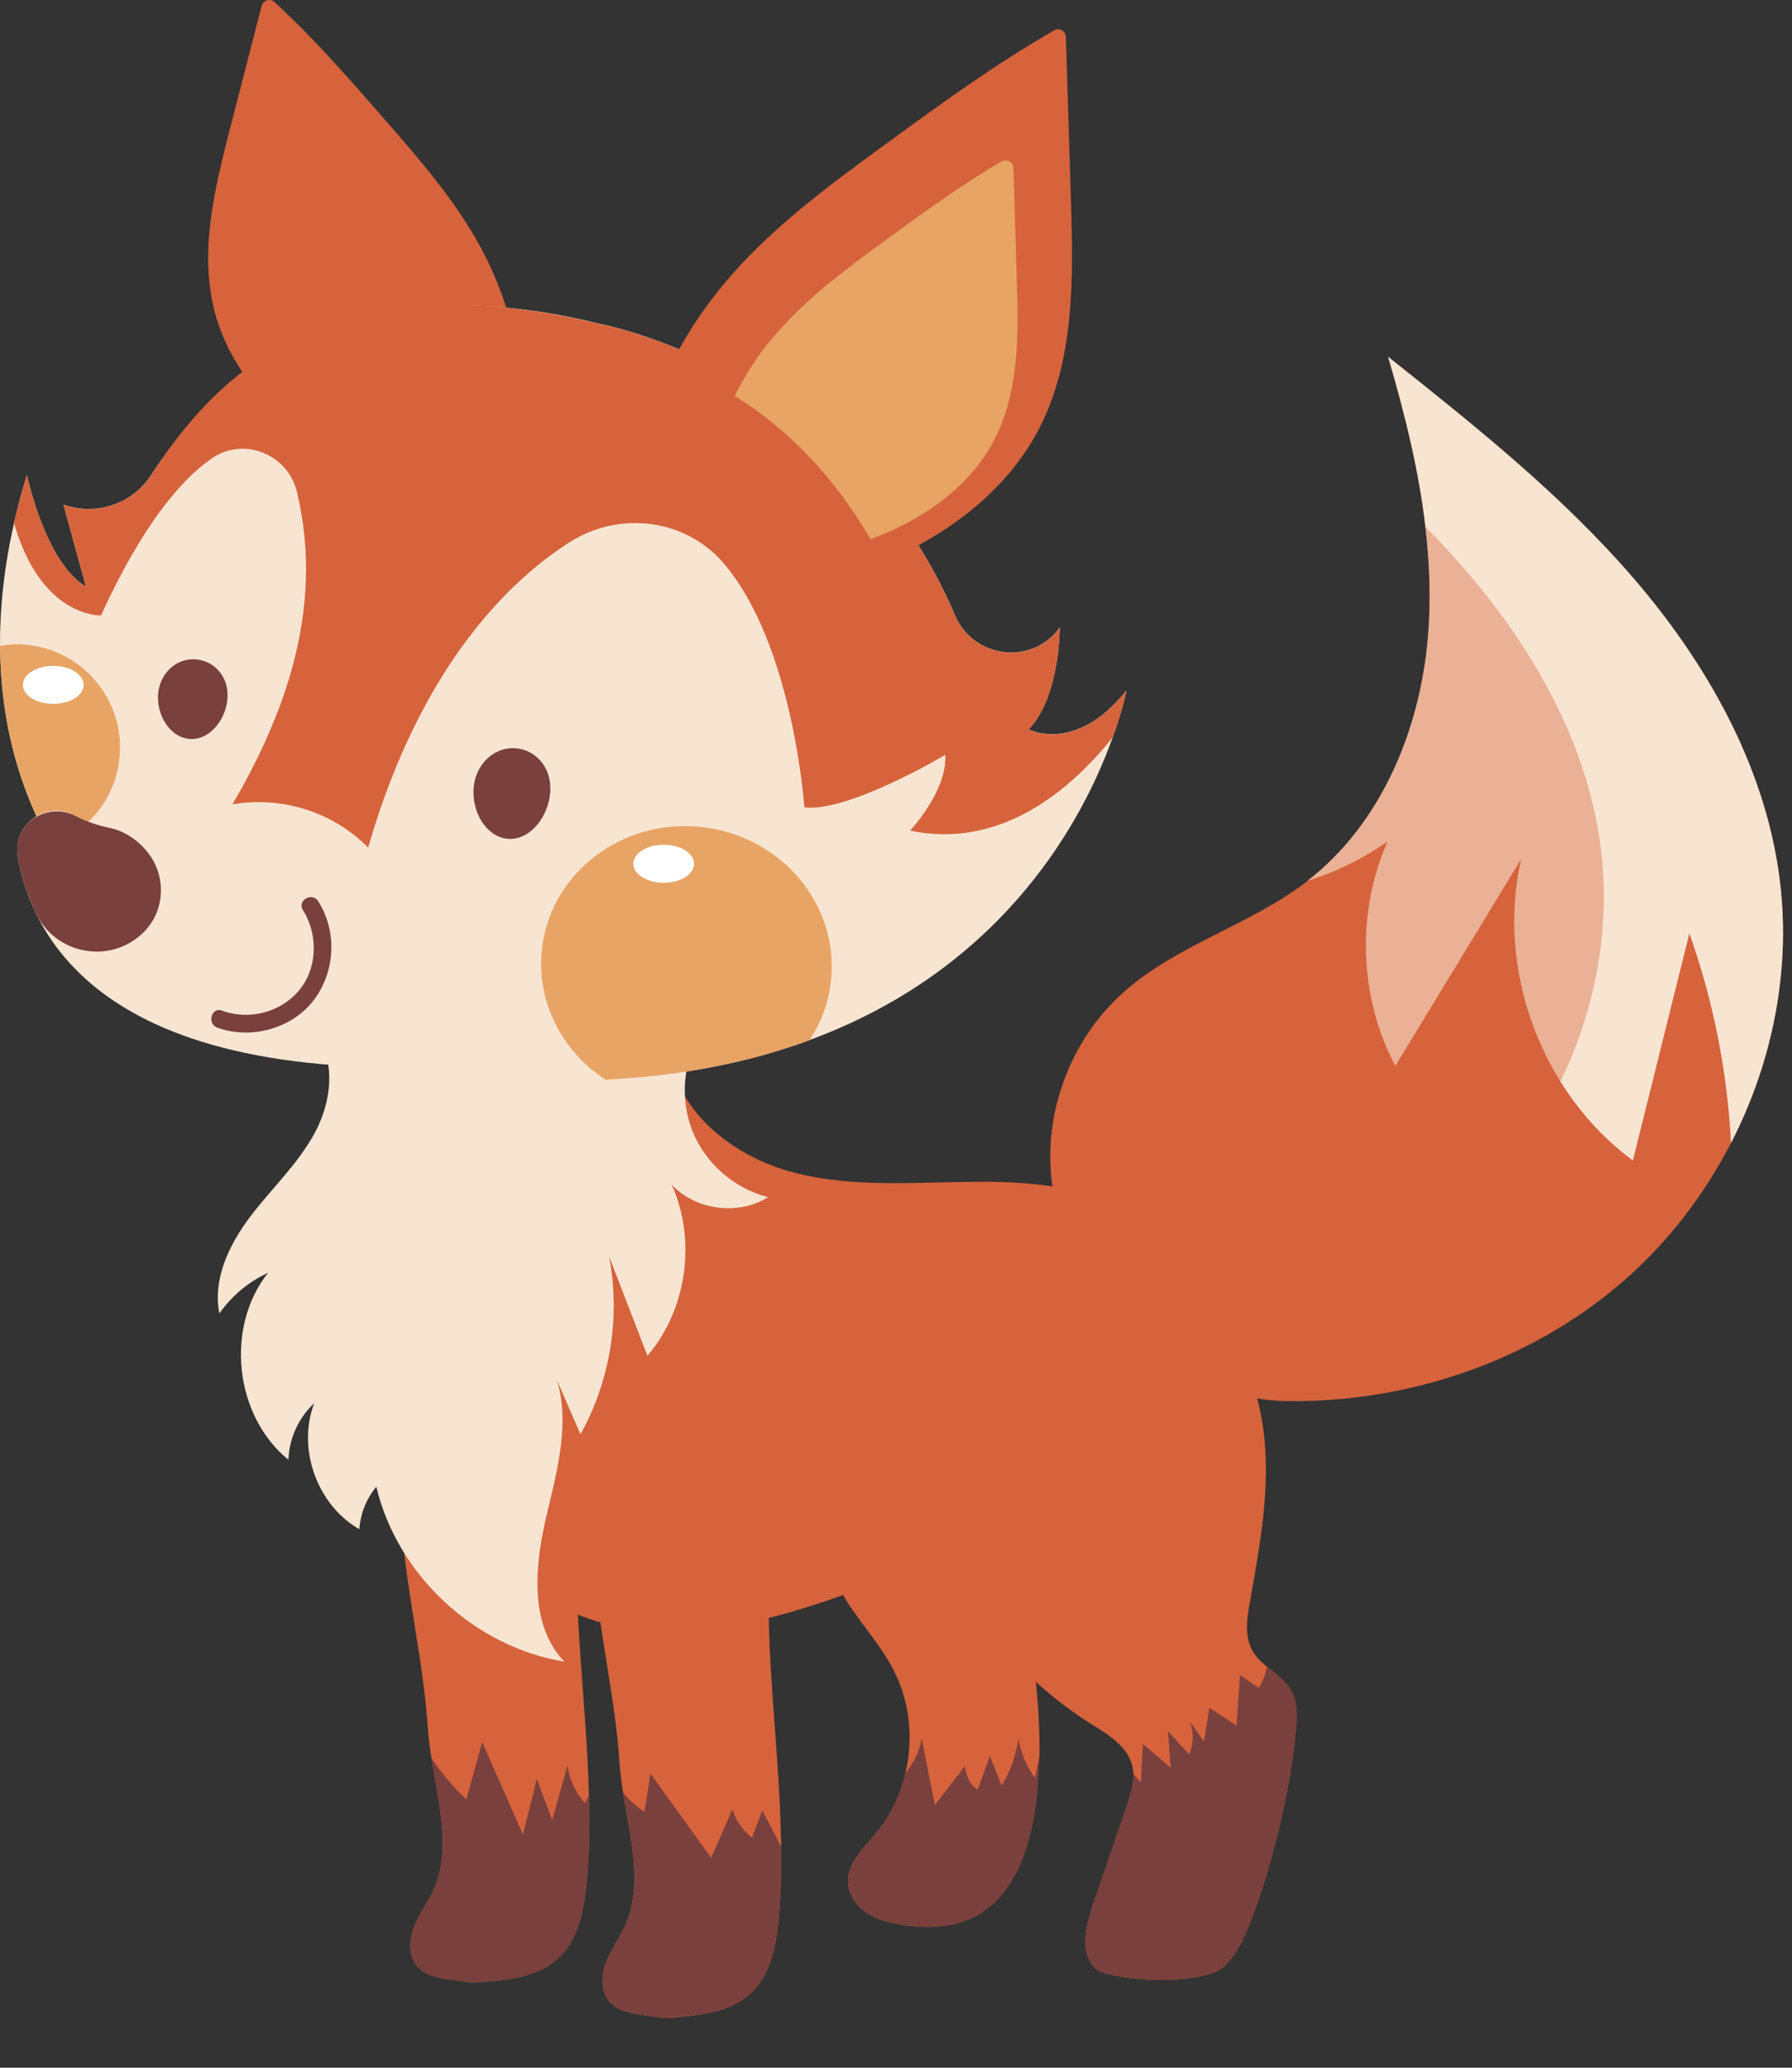 <svg width="26" height="30" viewBox="0 0 26 30" fill="none" xmlns="http://www.w3.org/2000/svg">
<rect x="0" y="0" width="26" height="30" fill="#333333" stroke="none"/>
<path d="M25.115 16.583C24.723 17.345 24.19 18.036 23.543 18.596C22.206 19.755 20.427 20.354 18.659 20.328C18.274 20.321 17.901 20.234 17.56 20.078C17.217 19.92 16.909 19.693 16.649 19.409C16.575 19.358 16.503 19.305 16.432 19.249C15.755 18.703 15.311 17.869 15.248 17C15.177 16.041 15.57 15.058 16.283 14.414C17.056 13.713 18.124 13.43 18.953 12.797C18.96 12.791 18.967 12.786 18.974 12.78C20.048 11.946 20.61 10.577 20.721 9.222C20.762 8.695 20.744 8.169 20.681 7.643C20.585 6.81 20.376 5.985 20.14 5.178C21.399 6.179 22.667 7.188 23.715 8.408C24.763 9.63 25.588 11.088 25.811 12.682C25.998 14.014 25.731 15.39 25.115 16.585V16.583Z" fill="#D6633C"/>
<path d="M25.115 16.583C25.062 15.548 24.859 14.52 24.511 13.542C24.237 14.639 23.965 15.738 23.691 16.837C22.366 15.861 21.702 14.068 22.07 12.465C21.462 13.464 20.853 14.465 20.245 15.464C19.718 14.472 19.676 13.234 20.133 12.207C19.781 12.456 19.386 12.65 18.974 12.778C20.048 11.944 20.61 10.575 20.721 9.22C20.762 8.693 20.744 8.167 20.681 7.641C20.585 6.809 20.376 5.983 20.14 5.176C21.399 6.177 22.666 7.186 23.715 8.406C24.763 9.629 25.588 11.087 25.811 12.681C25.998 14.012 25.731 15.388 25.115 16.583Z" fill="#F7E5D2"/>
<g style="mix-blend-mode:multiply" opacity="0.4">
<path d="M21.131 17.67C19.903 18.734 18.267 19.285 16.64 19.262C16.57 19.262 16.501 19.256 16.43 19.249C15.754 18.703 15.309 17.869 15.246 17C15.175 16.041 15.569 15.058 16.281 14.414C17.054 13.713 18.122 13.43 18.951 12.797C20.039 11.964 20.608 10.586 20.719 9.221C20.761 8.693 20.742 8.167 20.679 7.641C20.889 7.853 21.093 8.075 21.288 8.301C22.253 9.424 23.011 10.766 23.216 12.231C23.499 14.237 22.659 16.344 21.129 17.67H21.131Z" fill="#D6633C"/>
</g>
<path d="M15.075 25.511C15.07 25.756 15.052 26.003 15.017 26.247C14.93 26.862 14.689 27.526 14.138 27.809C13.82 27.97 13.447 27.983 13.095 27.928C12.914 27.899 12.731 27.854 12.576 27.753C12.424 27.651 12.306 27.484 12.303 27.299C12.297 27.027 12.526 26.817 12.702 26.608C12.916 26.354 13.061 26.048 13.137 25.727C13.255 25.228 13.202 24.69 12.966 24.233C12.923 24.149 12.876 24.071 12.825 23.991C12.801 23.953 12.774 23.915 12.747 23.875C12.64 23.723 12.524 23.574 12.417 23.422C12.392 23.389 12.368 23.353 12.344 23.319C12.321 23.286 12.299 23.252 12.279 23.219C12.263 23.192 12.246 23.166 12.232 23.139C12.217 23.116 12.205 23.092 12.192 23.068C11.991 22.695 11.898 22.261 11.927 21.837L13.744 20.722L14.551 20.225C14.551 20.292 14.548 20.361 14.548 20.426C14.548 20.528 14.548 20.631 14.555 20.734C14.559 20.829 14.564 20.921 14.569 21.015C14.575 21.09 14.58 21.164 14.586 21.239C14.591 21.295 14.597 21.353 14.602 21.409C14.631 21.676 14.667 21.946 14.706 22.212C14.709 22.234 14.713 22.254 14.716 22.276C14.733 22.381 14.749 22.485 14.765 22.588C14.787 22.72 14.809 22.851 14.829 22.981C14.861 23.179 14.892 23.375 14.923 23.571C14.965 23.846 15.001 24.122 15.03 24.398C15.066 24.769 15.088 25.138 15.081 25.509L15.075 25.511Z" fill="#D6633C"/>
<path d="M15.075 25.511C15.07 25.756 15.052 26.003 15.017 26.247C14.93 26.862 14.689 27.526 14.138 27.809C13.82 27.97 13.447 27.983 13.095 27.928C12.914 27.899 12.731 27.854 12.576 27.753C12.424 27.651 12.306 27.484 12.303 27.299C12.297 27.027 12.526 26.817 12.702 26.608C12.915 26.354 13.061 26.048 13.137 25.727C13.255 25.578 13.342 25.415 13.373 25.224C13.436 25.546 13.499 25.868 13.563 26.189C13.71 26.001 13.855 25.812 14.002 25.623C14.007 25.759 14.076 25.89 14.183 25.97C14.243 25.807 14.303 25.642 14.363 25.478C14.419 25.622 14.477 25.765 14.533 25.908C14.66 25.701 14.743 25.468 14.776 25.224C14.811 25.43 14.894 25.627 15.017 25.796C15.037 25.7 15.056 25.609 15.074 25.513L15.075 25.511Z" fill="#79403D"/>
<g style="mix-blend-mode:multiply" opacity="0.4">
<path d="M12.825 23.993C13.539 23.935 14.238 23.79 14.919 23.574C14.753 22.463 14.519 21.347 14.55 20.227L11.925 21.839C11.896 22.263 11.989 22.697 12.19 23.07C12.366 23.398 12.622 23.681 12.825 23.991V23.993Z" fill="#D6633C"/>
</g>
<path d="M8.511 27.303C8.476 27.687 8.402 28.097 8.146 28.367C7.901 28.623 7.544 28.703 7.207 28.737C6.82 28.775 6.897 28.77 6.51 28.719C6.331 28.695 6.135 28.65 6.028 28.494C5.932 28.355 5.937 28.159 5.993 27.995C6.048 27.832 6.148 27.687 6.231 27.538C6.574 26.933 6.371 26.218 6.26 25.507C6.236 25.36 6.218 25.214 6.207 25.069C6.151 24.222 5.963 23.389 5.867 22.546V22.542C5.792 21.873 5.776 21.195 5.819 20.52C5.83 20.317 5.85 20.11 5.874 19.909C5.874 19.909 5.874 19.909 5.874 19.905C5.988 18.924 6.227 17.96 6.585 17.047L7.363 18.796L8.159 20.578L8.467 21.269C8.355 21.982 8.351 22.704 8.385 23.425C8.427 24.296 8.523 25.17 8.545 26.042C8.556 26.465 8.55 26.886 8.512 27.306L8.511 27.303Z" fill="#D6633C"/>
<path d="M8.511 27.303C8.476 27.687 8.402 28.097 8.146 28.367C7.901 28.623 7.544 28.703 7.207 28.737C6.82 28.775 6.897 28.77 6.51 28.719C6.331 28.695 6.135 28.65 6.028 28.494C5.932 28.355 5.937 28.159 5.993 27.995C6.048 27.832 6.148 27.687 6.231 27.538C6.574 26.933 6.371 26.218 6.26 25.507C6.405 25.727 6.574 25.928 6.766 26.108C6.842 25.83 6.92 25.555 6.996 25.277C7.194 25.723 7.39 26.169 7.587 26.617C7.655 26.349 7.723 26.079 7.789 25.81C7.863 26.01 7.937 26.209 8.012 26.409C8.086 26.144 8.159 25.879 8.233 25.613C8.26 25.816 8.349 26.012 8.491 26.164C8.507 26.124 8.525 26.084 8.543 26.042C8.554 26.465 8.549 26.886 8.511 27.306V27.303Z" fill="#79403D"/>
<path d="M11.334 26.683C11.334 26.715 11.334 26.752 11.334 26.784C11.34 27.129 11.329 27.471 11.3 27.814C11.265 28.199 11.191 28.609 10.935 28.879C10.701 29.125 10.362 29.209 10.037 29.243C10.025 29.243 10.008 29.247 9.996 29.249C9.804 29.269 9.726 29.278 9.648 29.274H9.628C9.555 29.269 9.475 29.256 9.299 29.231C9.118 29.207 8.922 29.162 8.817 29.006C8.754 28.911 8.735 28.795 8.745 28.679C8.75 28.619 8.763 28.561 8.781 28.505C8.815 28.404 8.866 28.308 8.919 28.217C8.919 28.217 8.919 28.216 8.919 28.213C8.951 28.159 8.984 28.104 9.015 28.05C9.18 27.756 9.218 27.435 9.2 27.103C9.182 26.748 9.1 26.376 9.04 26.01C9.018 25.867 9 25.723 8.989 25.58C8.944 24.895 8.81 24.22 8.712 23.542C8.688 23.38 8.667 23.219 8.648 23.058C8.541 22.116 8.552 21.162 8.681 20.223C8.734 19.831 8.804 19.445 8.897 19.064C8.928 18.932 8.962 18.799 8.998 18.671C9.102 18.294 9.225 17.922 9.368 17.559L9.876 18.696L11.249 21.781C11.16 22.343 11.14 22.907 11.153 23.475C11.175 24.543 11.312 25.616 11.331 26.686L11.334 26.683Z" fill="#D6633C"/>
<path d="M11.334 26.784C11.34 27.129 11.329 27.471 11.3 27.814C11.265 28.199 11.191 28.608 10.935 28.879C10.701 29.125 10.362 29.209 10.037 29.243C10.019 29.243 10.003 29.247 9.985 29.249C9.825 29.261 9.726 29.27 9.649 29.274H9.63C9.557 29.269 9.477 29.256 9.301 29.23C9.12 29.207 8.924 29.162 8.819 29.006C8.755 28.911 8.737 28.795 8.746 28.679C8.752 28.619 8.764 28.561 8.783 28.505C8.817 28.404 8.868 28.307 8.92 28.217C8.92 28.217 8.92 28.215 8.92 28.213C8.953 28.159 8.986 28.104 9.017 28.05C9.182 27.756 9.22 27.435 9.202 27.103C9.183 26.748 9.102 26.376 9.042 26.01C9.125 26.115 9.229 26.209 9.35 26.287C9.381 26.102 9.41 25.915 9.437 25.732C9.731 26.139 10.023 26.547 10.317 26.955C10.422 26.721 10.524 26.487 10.627 26.251C10.674 26.407 10.77 26.55 10.91 26.664C10.962 26.53 11.01 26.398 11.06 26.265C11.151 26.439 11.242 26.615 11.332 26.79L11.334 26.784Z" fill="#79403D"/>
<path d="M17.899 19.634C17.727 18.774 17.161 17.985 16.392 17.57C16.298 17.519 16.203 17.476 16.105 17.436C15.432 17.163 14.671 17.134 13.938 17.149C13.099 17.163 12.243 17.222 11.436 16.989C10.629 16.756 9.865 16.155 9.718 15.328L5.805 14.924C6.001 14.944 6.01 15.961 6.002 16.101C5.982 16.494 5.897 16.883 5.828 17.27C5.527 18.928 5.854 20.714 6.822 22.104C8.632 24.7 11.376 23.538 14.04 22.423C15.338 21.879 17.681 22.114 17.922 20.589C17.973 20.272 17.962 19.949 17.899 19.635V19.634Z" fill="#D6633C"/>
<path d="M11.146 17.37C10.656 17.247 10.233 16.879 10.046 16.409C9.86 15.94 9.911 15.383 10.181 14.955L4.564 14.986C4.882 15.385 4.811 15.981 4.57 16.431C4.329 16.881 3.948 17.236 3.638 17.642C3.328 18.049 3.083 18.556 3.183 19.057C3.36 18.803 3.607 18.596 3.89 18.466C3.262 19.256 3.402 20.544 4.185 21.18C4.194 20.872 4.332 20.569 4.559 20.359C4.307 21.017 4.601 21.839 5.214 22.187C5.228 21.962 5.317 21.743 5.46 21.57C5.763 22.851 6.887 23.897 8.188 24.108C7.664 23.56 7.762 22.684 7.939 21.948C8.092 21.315 8.269 20.62 8.079 20.02C8.193 20.283 8.307 20.546 8.422 20.809C8.855 20.033 9.006 19.102 8.837 18.228C9.022 18.709 9.209 19.189 9.394 19.67C9.967 18.999 10.108 17.991 9.745 17.187C10.094 17.561 10.716 17.641 11.147 17.367L11.146 17.37Z" fill="#F7E5D2"/>
<g style="mix-blend-mode:multiply">
<path d="M8.835 16.777C8.545 16.692 8.297 16.438 8.186 16.115C8.075 15.793 8.106 15.406 8.266 15.113L4.947 15.134C5.136 15.41 5.094 15.822 4.951 16.132C4.807 16.442 4.583 16.689 4.399 16.968C4.216 17.249 4.071 17.597 4.131 17.943C4.236 17.767 4.381 17.626 4.548 17.535C4.176 18.081 4.26 18.968 4.722 19.409C4.728 19.197 4.809 18.986 4.943 18.843C4.795 19.296 4.969 19.864 5.33 20.103C5.339 19.949 5.39 19.797 5.477 19.679C5.656 20.562 6.32 21.284 7.089 21.429C6.779 21.052 6.837 20.448 6.942 19.94C7.033 19.503 7.138 19.024 7.024 18.611C7.091 18.792 7.158 18.974 7.227 19.155C7.484 18.62 7.571 17.978 7.471 17.376C7.582 17.708 7.691 18.04 7.801 18.37C8.139 17.907 8.224 17.211 8.01 16.658C8.217 16.915 8.583 16.97 8.839 16.781L8.835 16.777Z" fill="#F7E5D2"/>
</g>
<path d="M18.8 25.114C18.721 25.975 18.459 27.067 18.146 27.872C18.053 28.11 17.946 28.351 17.763 28.527C17.455 28.828 16.073 28.739 15.891 28.559C15.663 28.335 15.752 27.954 15.853 27.651C16.018 27.17 16.183 26.686 16.347 26.206C16.397 26.053 16.45 25.895 16.443 25.736C16.443 25.698 16.437 25.66 16.428 25.62C16.358 25.333 16.073 25.163 15.822 25.007C15.541 24.829 15.275 24.628 15.028 24.399C14.802 24.195 14.593 23.964 14.412 23.719C14.141 23.357 13.926 22.954 13.788 22.524C13.759 22.439 13.735 22.352 13.713 22.263C13.699 22.2 13.684 22.134 13.674 22.071C13.592 21.612 13.621 21.151 13.742 20.722C13.98 19.882 14.569 19.148 15.376 18.723L15.474 18.671C15.574 18.616 15.679 18.573 15.79 18.544C16.383 18.38 17.07 18.591 17.525 19.022C17.583 19.077 17.638 19.137 17.689 19.197C17.741 19.26 17.792 19.325 17.839 19.394C18.024 19.663 18.155 19.969 18.24 20.29C18.305 20.531 18.343 20.782 18.358 21.03C18.403 21.77 18.265 22.508 18.135 23.239C18.091 23.48 18.053 23.743 18.175 23.955C18.227 24.046 18.302 24.115 18.381 24.18C18.508 24.285 18.648 24.381 18.73 24.521C18.829 24.697 18.82 24.913 18.8 25.112V25.114Z" fill="#D6633C"/>
<path d="M18.8 25.114C18.721 25.975 18.459 27.067 18.146 27.872C18.053 28.11 17.946 28.351 17.763 28.527C17.455 28.828 16.073 28.739 15.892 28.56C15.663 28.335 15.752 27.954 15.853 27.651C16.018 27.171 16.183 26.686 16.347 26.206C16.397 26.053 16.45 25.896 16.443 25.736C16.479 25.778 16.517 25.82 16.553 25.863C16.562 25.676 16.572 25.489 16.582 25.303C16.717 25.419 16.849 25.531 16.985 25.647C16.972 25.47 16.958 25.295 16.947 25.118C17.049 25.23 17.15 25.343 17.255 25.455C17.317 25.308 17.322 25.136 17.268 24.985C17.335 25.08 17.402 25.172 17.469 25.268C17.496 25.105 17.522 24.94 17.547 24.779C17.68 24.864 17.81 24.949 17.941 25.036C17.957 24.791 17.973 24.546 17.991 24.303C18.084 24.367 18.173 24.428 18.264 24.49C18.322 24.394 18.361 24.289 18.385 24.182C18.512 24.287 18.652 24.383 18.733 24.523C18.833 24.699 18.824 24.915 18.804 25.114H18.8Z" fill="#79403D"/>
<path d="M7.058 3.755C6.681 2.993 6.115 2.344 5.556 1.704C5.052 1.127 4.546 0.548 3.982 0.03C3.921 -0.028 3.817 0.003 3.796 0.086C3.643 0.679 3.489 1.274 3.337 1.867C3.112 2.743 2.885 3.666 3.119 4.538C3.348 5.39 3.995 6.08 4.737 6.558L7.424 4.758C7.339 4.411 7.216 4.074 7.058 3.753V3.755Z" fill="#D6633C"/>
<g style="mix-blend-mode:multiply" opacity="0.42">
<path d="M6.42 2.743C6.01 2.759 5.604 2.826 5.239 2.917C4.684 3.057 4.176 3.28 3.748 3.666C3.496 3.893 3.284 4.156 3.097 4.435C3.105 4.469 3.112 4.506 3.123 4.54C3.351 5.392 3.999 6.082 4.74 6.56L7.428 4.759C7.343 4.413 7.219 4.076 7.062 3.755C6.884 3.396 6.664 3.062 6.421 2.741L6.42 2.743Z" fill="#D6633C"/>
</g>
<path d="M0.002 9.371C0.007 10.526 0.304 11.48 0.738 12.255C1.937 14.394 4.173 15.187 4.173 15.187C5.953 15.593 7.477 15.726 8.781 15.662C9.932 15.608 10.91 15.397 11.742 15.091C14.617 14.034 15.746 11.816 16.145 10.695C16.296 10.281 16.343 10.018 16.343 10.018C15.607 10.945 14.923 10.582 14.923 10.582C15.38 10.115 15.376 9.104 15.376 9.104C15.367 9.114 15.362 9.124 15.355 9.133C14.943 9.661 14.114 9.541 13.855 8.925C12.355 5.383 8.701 4.698 8.701 4.698C4.809 3.731 3.008 5.643 2.189 6.897C1.962 7.246 1.561 7.423 1.162 7.378C1.082 7.369 1.001 7.349 0.921 7.322L1.247 8.513C0.653 8.158 0.39 6.89 0.39 6.89C0.315 7.13 0.254 7.365 0.203 7.592C0.058 8.234 -0.002 8.823 -0 9.369L0.002 9.371Z" fill="#F7E5D2"/>
<path d="M0.205 7.594C0.6 8.968 1.465 8.929 1.465 8.929C2.067 7.614 2.626 6.963 3.068 6.654C3.533 6.328 4.176 6.587 4.309 7.139C4.717 8.849 4.138 10.51 3.076 12.151L5.342 12.296C6.119 9.6 7.455 8.381 8.266 7.866C8.984 7.409 9.94 7.523 10.496 8.169C11.512 9.351 11.67 11.714 11.67 11.714C12.31 11.79 13.715 10.952 13.715 10.952C13.746 11.475 13.204 12.051 13.204 12.051C14.542 12.332 15.56 11.431 16.145 10.697C16.296 10.283 16.343 10.02 16.343 10.02C15.607 10.947 14.923 10.584 14.923 10.584C15.38 10.116 15.376 9.106 15.376 9.106C15.367 9.115 15.362 9.126 15.355 9.135C14.943 9.663 14.114 9.543 13.855 8.927C12.355 5.385 8.701 4.7 8.701 4.7C4.581 3.708 3.008 5.644 2.189 6.899C1.962 7.247 1.561 7.425 1.162 7.38C1.083 7.371 1.001 7.351 0.921 7.324L1.248 8.515C0.653 8.16 0.39 6.892 0.39 6.892C0.315 7.131 0.254 7.367 0.203 7.594H0.205Z" fill="#D6633C"/>
<path d="M10.447 4.188C11.12 3.356 11.994 2.716 12.859 2.084C13.652 1.506 14.446 0.926 15.297 0.44C15.371 0.398 15.463 0.45 15.465 0.536C15.489 1.323 15.514 2.112 15.538 2.899C15.572 4.036 15.596 5.231 15.066 6.239C14.549 7.222 13.565 7.891 12.522 8.274C11.938 7.202 10.937 6.234 9.72 5.32C9.92 4.917 10.164 4.536 10.447 4.188Z" fill="#D6633C"/>
<path d="M11.173 4.95C11.646 4.364 12.261 3.914 12.868 3.47C13.411 3.075 13.954 2.677 14.535 2.342C14.607 2.3 14.702 2.353 14.704 2.436C14.72 2.971 14.736 3.506 14.752 4.041C14.778 4.841 14.792 5.682 14.421 6.391C14.058 7.084 13.365 7.554 12.631 7.822C12.11 6.934 11.456 6.237 10.659 5.744C10.801 5.461 10.971 5.193 11.171 4.948L11.173 4.95Z" fill="#E8A465"/>
<path d="M7.863 13.767C7.778 14.538 8.157 15.256 8.783 15.664C9.934 15.61 10.912 15.399 11.744 15.093C11.911 14.841 12.022 14.55 12.056 14.233C12.179 13.129 11.338 12.126 10.181 11.999C9.024 11.872 7.987 12.663 7.863 13.769V13.767Z" fill="#E8A465"/>
<path d="M0.002 9.371C0.007 10.526 0.305 11.48 0.738 12.255C1.264 12.073 1.667 11.602 1.732 11.011C1.823 10.189 1.233 9.451 0.41 9.358C0.27 9.342 0.132 9.346 0.002 9.371Z" fill="#E8A465"/>
<path d="M0.256 12.423C0.348 12.945 0.582 13.549 1.115 14.082C1.88 14.851 3.264 15.472 5.73 15.488C5.73 15.488 6.079 14.471 5.906 13.419C5.674 12.001 4.118 11.248 2.811 11.843C2.533 11.97 2.203 12.06 1.848 12.044C1.596 12.033 1.335 11.966 1.066 11.825C0.662 11.611 0.178 11.975 0.257 12.425L0.256 12.423Z" fill="#F7E5D2"/>
<path d="M3.222 14.664C3.61 14.805 4.061 14.693 4.331 14.379C4.609 14.056 4.62 13.557 4.395 13.205C4.306 13.066 4.527 12.937 4.616 13.075C4.903 13.523 4.863 14.132 4.527 14.542C4.206 14.934 3.626 15.082 3.153 14.91C2.999 14.854 3.066 14.605 3.222 14.662V14.664Z" fill="#79403D"/>
<path d="M0.257 12.425C0.305 12.694 0.39 12.982 0.533 13.272C0.805 13.821 1.529 13.979 2.006 13.595C2.007 13.593 2.011 13.591 2.013 13.589C2.408 13.276 2.441 12.69 2.102 12.318L2.084 12.298C1.949 12.153 1.775 12.048 1.583 12.01C1.424 11.977 1.262 11.923 1.097 11.839C0.675 11.623 0.174 11.959 0.257 12.427V12.425Z" fill="#79403D"/>
<g style="mix-blend-mode:screen" opacity="0.42">
<path d="M0.379 12.146C0.379 12.298 0.577 12.421 0.82 12.421C1.063 12.421 1.26 12.298 1.26 12.146C1.26 11.993 1.063 11.87 0.82 11.87C0.577 11.87 0.379 11.993 0.379 12.146Z" fill="#79403D"/>
</g>
<path d="M6.878 11.382C6.82 11.763 7.063 12.184 7.419 12.171C7.823 12.157 8.119 11.558 7.923 11.161C7.758 10.827 7.332 10.748 7.062 11.014C6.956 11.117 6.898 11.248 6.877 11.382H6.878Z" fill="#79403D"/>
<path d="M2.299 10.026C2.249 10.359 2.472 10.731 2.793 10.722C3.159 10.711 3.424 10.187 3.244 9.837C3.094 9.543 2.707 9.471 2.464 9.703C2.37 9.794 2.317 9.908 2.299 10.026Z" fill="#79403D"/>
<path d="M9.189 12.532C9.189 12.684 9.387 12.808 9.63 12.808C9.873 12.808 10.07 12.684 10.07 12.532C10.07 12.38 9.873 12.256 9.63 12.256C9.387 12.256 9.189 12.38 9.189 12.532Z" fill="white"/>
<path d="M0.772 10.212C1.016 10.212 1.213 10.089 1.213 9.937C1.213 9.785 1.016 9.661 0.772 9.661C0.529 9.661 0.332 9.785 0.332 9.937C0.332 10.089 0.529 10.212 0.772 10.212Z" fill="white"/>
</svg>
